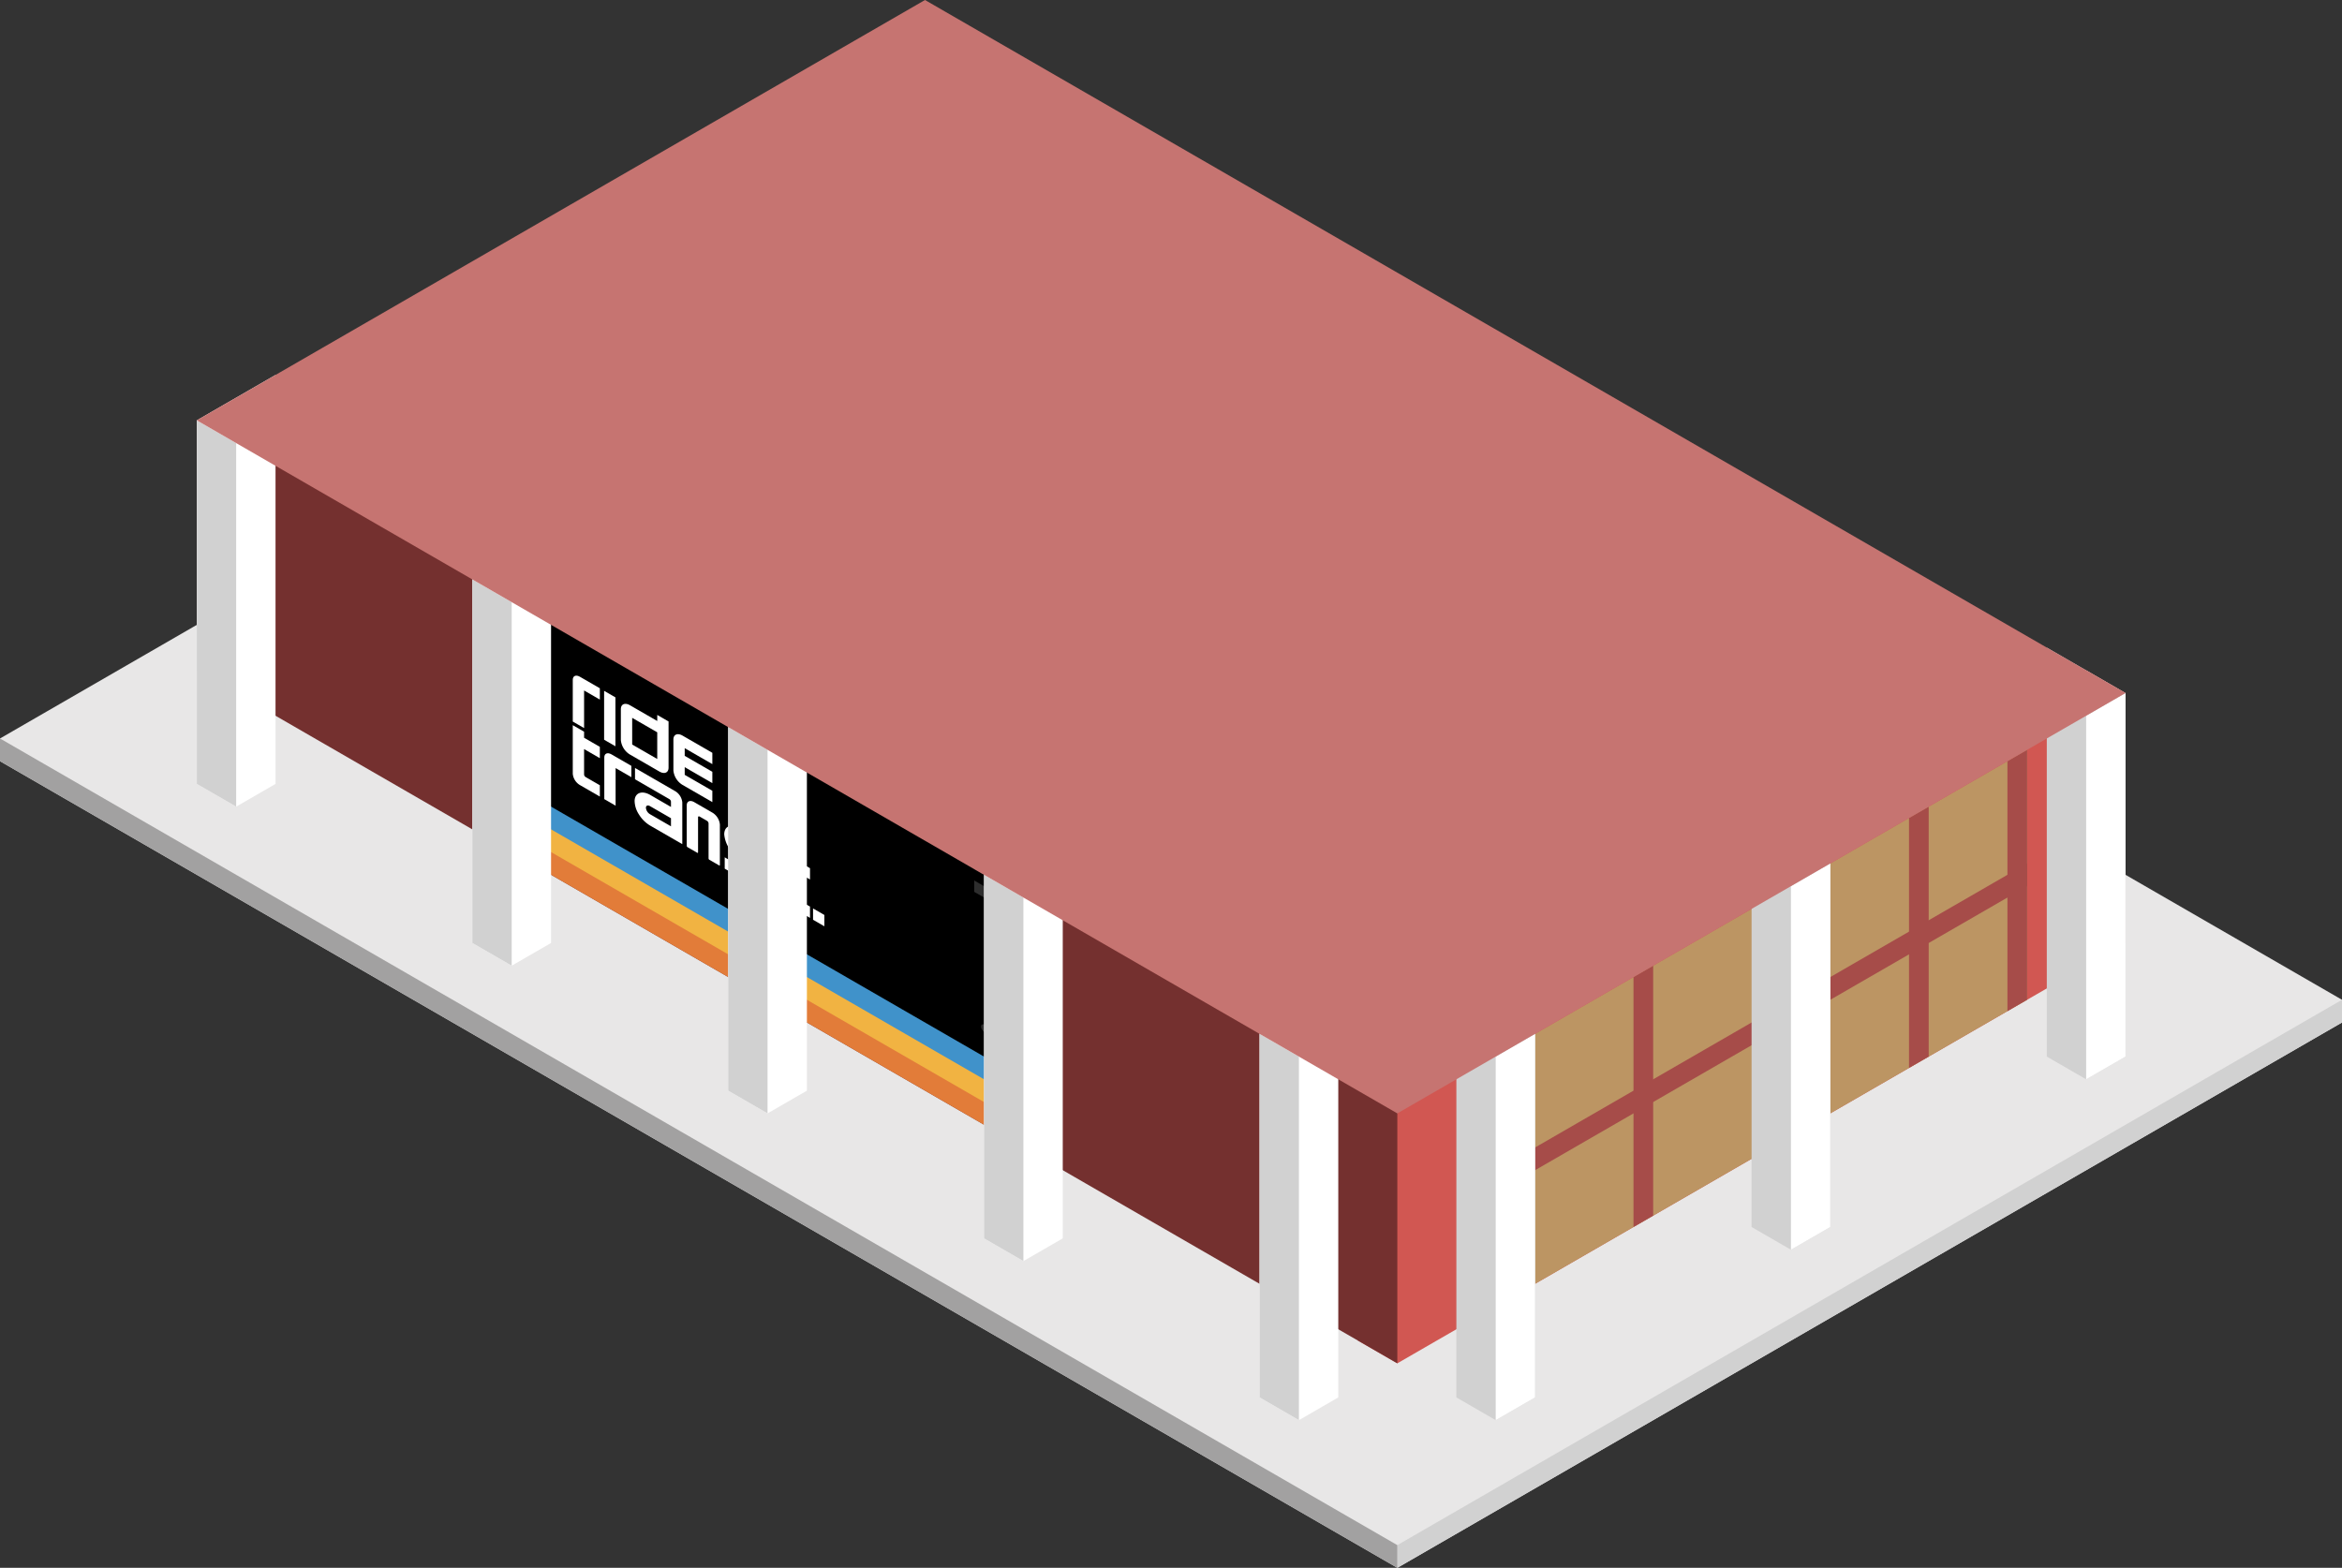 <svg id="Layer_1" data-name="Layer 1" xmlns="http://www.w3.org/2000/svg" viewBox="0 0 297.5 199.186">
  <rect x="0" y="0" width="297.5" height="199.186" fill="#333333" stroke="none"/>
  <defs>
    <style>
      .concrete-top {
        fill: #e8e7e7;
      }

      .exterior-R-prim {
        fill: #d15752;
      }

      .exterior-L-prim {
        fill: #74302f;
      }

      .window-R-prim {
        fill: #bc9563;
      }

      .exterior-R-dark {
        fill: #a64c49;
      }

      .cls-1 {
        fill: none;
      }

      .cls-2 {
        fill: #fff;
      }

      .cls-3 {
        fill: #e27c39;
      }

      .cls-4 {
        fill: #f1b342;
      }

      .cls-5 {
        fill: #4092ca;
      }

      .cls-6 {
        fill: #2e2e2e;
      }

      .cls-7 {
        fill: #d1d1d1;
      }

      .concrete-left {
        fill: #a2a1a1;
      }

      .top-dark {
        fill: #c67471;
      }
    </style>
  </defs>
  <title>1Artboard 2</title>
  <g id="Group">
    <path id="Path" class="concrete-top" d="M0,96.706l177.5,102.48,120-69.282v-2.887L120,24.537,0,93.82Z"/>
    <path id="Path-2" data-name="Path" class="exterior-R-prim" d="M172.5,170.318l5,2.887L270,119.8V88.046l-5-2.887-87.5,50.518-5,2.887Z"/>
    <path id="Path-3" data-name="Path" class="exterior-L-prim" d="M177.5,173.205,25,85.159V53.405l5-2.887,147.5,85.159Z"/>
    <path id="Path-4" data-name="Path" class="window-R-prim" d="M190,165.988V134.234l67.5-38.971v31.754Z"/>
    <path id="Path-5" data-name="Path" class="exterior-R-dark" d="M257.5,109.697v2.887L190,151.554v-2.887Z"/>
    <g id="Group-2" data-name="Group">
      <path id="Path-6" data-name="Path" d="M131.25,106.088,63.75,67.117v38.971l67.5,38.971Z"/>
      <g id="Artboard_1" data-name="Artboard 1">
        <g id="Group-3" data-name="Group">
          <path id="Path-7" data-name="Path" class="cls-1" d="M82.05,102.627a1.066,1.066,0,0,0,.513.81l2.67,1.541v-1.027L82.564,102.41C82.28,102.247,82.051,102.344,82.05,102.627Z"/>
          <polygon id="Rectangle" class="cls-1" points="80.281 91.198 83.464 93.035 83.464 96.423 80.281 94.586 80.281 91.198"/>
          <path id="Compound_Path" data-name="Compound Path" class="cls-2" d="M85.766,100.512l-5.102-2.946v1.438l4.364,2.52a.426.426,0,0,1,.205.324v.668L82.61,101c-1.062-.613-1.957-.288-1.996.723a3.242,3.242,0,0,0,.544,1.741,4.206,4.206,0,0,0,1.405,1.41l4.107,2.371v-5.308a1.878,1.878,0,0,0-.904-1.427Zm-.533,4.467-2.67-1.541a1.065,1.065,0,0,1-.513-.81c0-.284.23-.381.513-.217l2.67,1.541Z"/>
          <path id="Path-8" data-name="Path" class="cls-2" d="M76.763,96.218v5.308l1.437.83V97.581l2.002,1.156V97.299l-2.535-1.464C77.168,95.548,76.763,95.719,76.763,96.218Z"/>
          <path id="Path-9" data-name="Path" class="cls-2" d="M90.488,103.238l-2.296-1.326c-.528-.304-.956-.123-.957.404v5.151a.216.216,0,0,0,.104.164l1.23.71c.057.033.104.013.104-.044v-4.465c0-.114.092-.153.206-.087l.923.533a.427.427,0,0,1,.205.324v4.465a.216.216,0,0,0,.104.164l1.23.71c.057.033.104.013.104-.044v-5.151a1.987,1.987,0,0,0-.957-1.509Z"/>
          <polygon id="Rectangle-2" data-name="Rectangle" class="cls-2" points="97.428 107.258 98.865 108.088 98.865 114.3 97.428 113.47 97.428 107.258"/>
          <path id="Path-10" data-name="Path" class="cls-2" d="M72.758,86.359v5.308l1.438.83V87.722l2.002,1.156V87.441l-2.535-1.464c-.499-.288-.904-.117-.904.382Z"/>
          <polygon id="Rectangle-3" data-name="Rectangle" class="cls-2" points="76.739 87.766 78.176 88.596 78.176 94.809 76.739 93.979 76.739 87.766"/>
          <path id="Compound_Path-2" data-name="Compound Path" class="cls-2" d="M80.03,95.865,83.763,98.02c.642.37,1.162.15,1.163-.491V91.658l-1.437-.83v.77L80.03,89.602c-.642-.37-1.162-.15-1.163.491v3.938A2.415,2.415,0,0,0,80.03,95.865Zm.275-4.667,3.183,1.838v3.388l-3.183-1.838Z"/>
          <path id="Path-11" data-name="Path" class="cls-2" d="M90.488,100.465l-3.509-2.026V97.464l3.509,2.026V98.052l-3.509-2.026v-.975l3.509,2.026V95.64l-3.784-2.184c-.642-.37-1.162-.15-1.163.491v3.938a2.415,2.415,0,0,0,1.163,1.834l3.784,2.184Z"/>
          <path id="Path-12" data-name="Path" class="cls-2" d="M95.129,108.278l-1.235-.713a.958.958,0,0,1-.46-.727c0-.254.205-.342.46-.197L96.9,108.377V106.94l-3.006-1.736c-1.048-.603-1.896-.243-1.896.805a3.939,3.939,0,0,0,1.896,2.994l1.235.713a1.077,1.077,0,0,1,.424.488.478.478,0,0,1,0,.489c-.087.101-.249.1-.424-.001l-3.07-1.773v1.438l3.07,1.773c1.062.611,1.922.246,1.922-.816a3.993,3.993,0,0,0-1.922-3.035Z"/>
          <path id="Path-13" data-name="Path" class="cls-2" d="M74.196,92.959l-1.438-.83v6.18a1.879,1.879,0,0,0,.904,1.427l2.535,1.464V99.762l-1.797-1.037a.427.427,0,0,1-.205-.324V95.166l2.002,1.156V94.885l-2.002-1.156Z"/>
          <path id="Path-14" data-name="Path" class="cls-2" d="M100.891,108.371l-1.437-.83v6.18a1.878,1.878,0,0,0,.904,1.427l2.535,1.464v-1.437l-1.798-1.038a.424.424,0,0,1-.204-.322v-3.236l2.002,1.156v-1.437l-2.002-1.156Z"/>
          <polygon id="Rectangle-4" data-name="Rectangle" class="cls-2" points="103.28 115.411 104.717 116.241 104.717 117.679 103.28 116.849 103.28 115.411"/>
        </g>
      </g>
      <path id="Path-15" data-name="Path" class="cls-3" d="M63.75,103.201l67.5,38.971v4.33l-67.5-38.971Z"/>
      <path id="Path-16" data-name="Path" class="cls-4" d="M63.75,100.315l67.5,38.971v4.33l-67.5-38.971Z"/>
      <path id="Path-17" data-name="Path" class="cls-5" d="M63.75,98.871l67.5,38.971v2.887l-67.5-38.971Z"/>
      <path id="Path-18" data-name="Path" class="cls-6" d="M128.75,107.532l-5-2.887v5.773l5,2.887Z"/>
      <g id="Group-4" data-name="Group">
        <path id="Path-19" data-name="Path" class="cls-6" d="M125.039,130.182h0c-.223-.129-.404-.024-.404.233h0a.893.893,0,0,0,.404.699h0c.223.129.404.024.404-.233h0A.893.893,0,0,0,125.039,130.182Z"/>
        <path id="Path-20" data-name="Path" class="cls-6" d="M126.25,130.881h0c-.223-.129-.404-.024-.404.233h0a.893.893,0,0,0,.404.699h0c.223.129.404.024.404-.233h0A.893.893,0,0,0,126.25,130.881Z"/>
        <path id="Path-21" data-name="Path" class="cls-6" d="M127.461,131.58h0c-.223-.129-.404-.024-.404.233h0a.893.893,0,0,0,.404.699h0c.223.129.404.024.404-.233h0A.893.893,0,0,0,127.461,131.58Z"/>
      </g>
      <path id="Path-22" data-name="Path" class="cls-6" d="M128.75,114.748l-5-2.887v1.443l5,2.887Z"/>
    </g>
    <path id="Path-23" data-name="Path" class="cls-7" d="M185,131.347l10-5.774v51.962l-5,2.887-5-2.887Z"/>
    <path id="Path-24" data-name="Path" class="cls-2" d="M170,131.347l-10-5.774v51.962l5,2.887,5-2.887Z"/>
    <path id="Path-25" data-name="Path" class="cls-2" d="M135,111.14l-10-5.774V157.328l5,2.887,5-2.887Z"/>
    <path id="Path-26" data-name="Path" class="cls-2" d="M102.5,92.376l-10-5.774v51.962l5,2.887,5-2.887Z"/>
    <path id="Path-27" data-name="Path" class="cls-2" d="M70,73.612,60,67.839V119.8l5,2.887L70,119.8Z"/>
    <path id="Path-28" data-name="Path" class="cls-2" d="M35,59.178V47.632L25,53.405V99.593l5,2.887,5-2.887Z"/>
    <path id="Path-29" data-name="Path" class="cls-7" d="M222.5,109.697l10-5.774v51.962l-5,2.887-5-2.887Z"/>
    <path id="Path-30" data-name="Path" class="cls-7" d="M260,82.272l10,5.774v46.188l-5,2.887-5-2.887Z"/>
    <path id="Path-31" data-name="Path" class="cls-2" d="M190,134.234l5-2.887v46.188l-5,2.887Z"/>
    <path id="Path-32" data-name="Path" class="cls-7" d="M165,134.234l-5-2.887v46.188l5,2.887Z"/>
    <path id="Path-33" data-name="Path" class="cls-7" d="M130,114.027l-5-2.887v46.188l5,2.887Z"/>
    <path id="Path-34" data-name="Path" class="cls-7" d="M97.5,95.263l-5-2.887v46.188l5,2.887Z"/>
    <path id="Path-35" data-name="Path" class="cls-7" d="M65,76.499l-5-2.887V119.8l5,2.887Z"/>
    <path id="Path-36" data-name="Path" class="cls-7" d="M30,56.292,25,53.405V99.593l5,2.887Z"/>
    <path id="Path-37" data-name="Path" class="cls-2" d="M227.5,112.583l5-2.887v46.188l-5,2.887Z"/>
    <path id="Path-38" data-name="Path" class="cls-2" d="M265,90.933l5-2.887v46.188l-5,2.887Z"/>
    <path id="Path-39" data-name="Path" class="exterior-R-dark" d="M257.5,127.017l-2.5,1.443V96.706l2.5-1.444Z"/>
    <path id="Path-40" data-name="Path" class="exterior-R-dark" d="M245,134.234l-2.5,1.443V103.923L245,102.48Z"/>
    <path id="Path-41" data-name="Path" class="exterior-R-dark" d="M210,154.441l-2.5,1.443V124.13l2.5-1.443Z"/>
    <path id="Path-42" data-name="Path" class="cls-7" d="M177.5,196.299v2.887l120-69.282v-2.887Z"/>
    <path id="Path-43" data-name="Path" class="concrete-left" d="M0,93.82v2.887l177.5,102.48v-2.887Z"/>
    <path id="anchor_25_141.451_245" class="top-dark" d="M25,53.405,117.5,0,270,88.046l-92.5,53.405Z"/>
  </g>
</svg>
